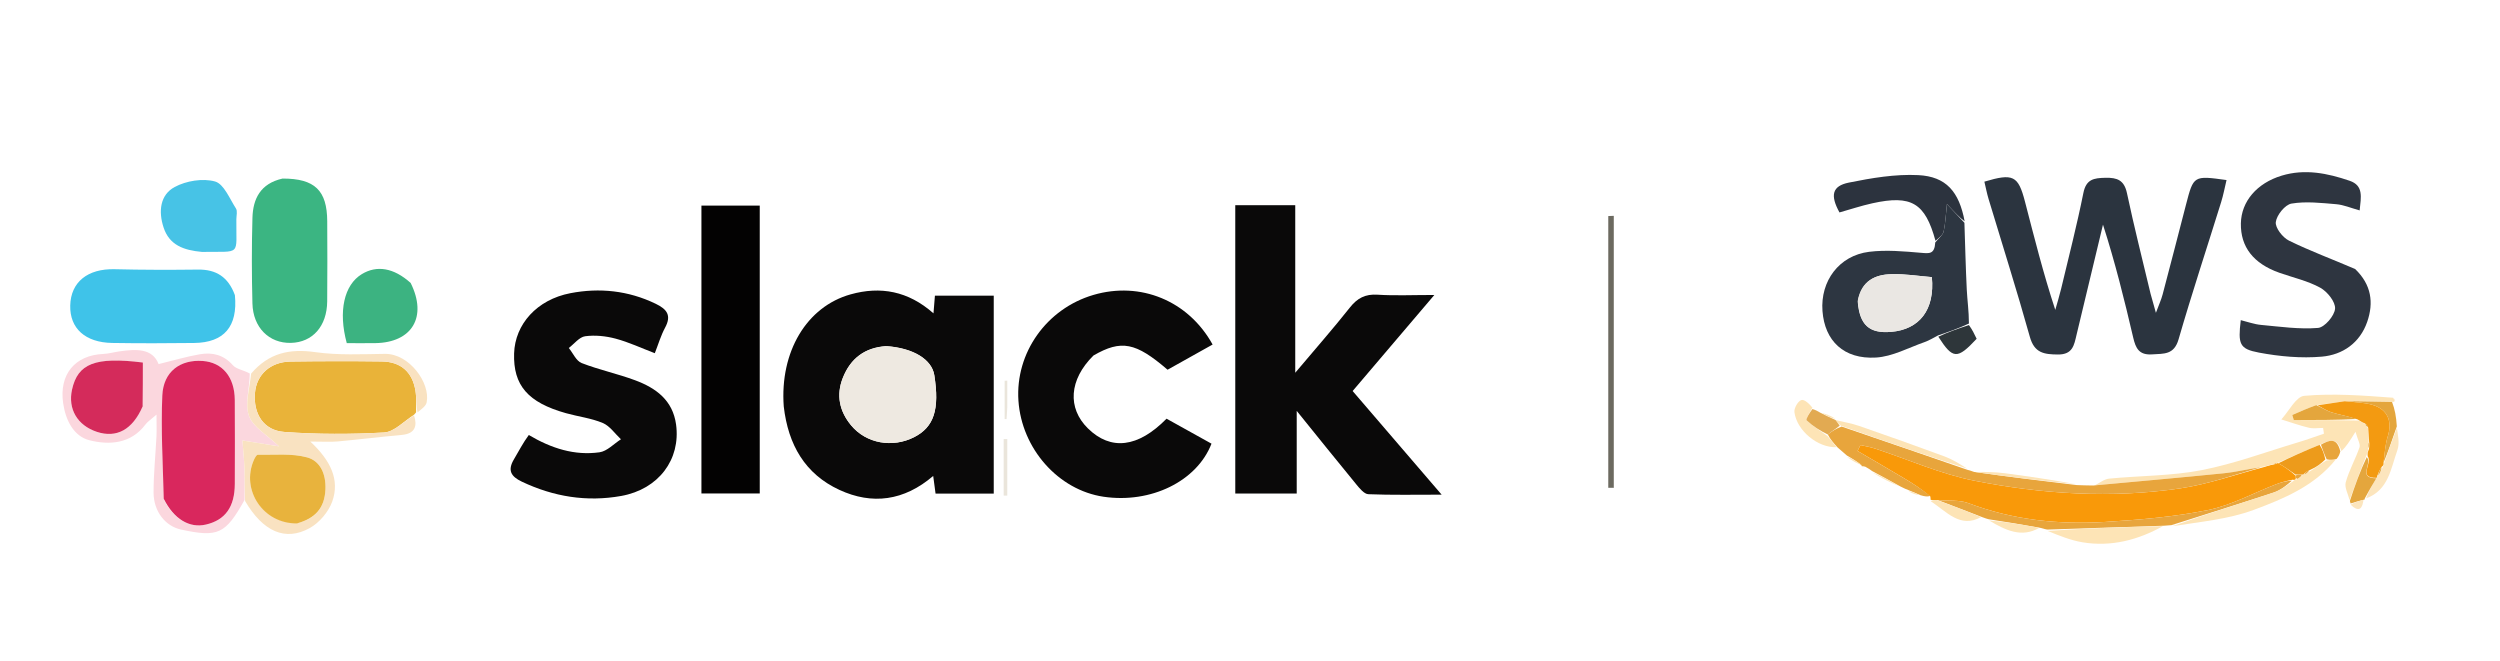 <svg version="1.1" id="Layer_1" xmlns="http://www.w3.org/2000/svg" xmlns:xlink="http://www.w3.org/1999/xlink" x="0px" y="0px"
	 width="100%" viewBox="0 0 685 181" enable-background="new 0 0 685 181" xml:space="preserve">
<path fill="#0A0909" opacity="1" stroke="none" 
	d="
M338.466,128.773 
	C338.463,104.363 338.463,80.424 338.463,56.229 
	C344.132,56.229 349.36,56.229 354.897,56.229 
	C354.897,71.108 354.897,85.852 354.897,102.133 
	C360.485,95.503 365.319,90.007 369.857,84.277 
	C371.905,81.69 374.072,80.529 377.434,80.746 
	C382.205,81.054 387.01,80.824 393.01,80.824 
	C385.22,89.981 378.095,98.356 370.621,107.14 
	C378.51,116.325 386.362,125.468 395.011,135.538 
	C387.636,135.538 381.27,135.674 374.921,135.412 
	C373.78,135.365 372.533,133.819 371.63,132.723 
	C366.345,126.305 361.148,119.815 355.3,112.581 
	C355.3,120.556 355.3,127.734 355.3,135.227 
	C349.541,135.227 344.318,135.227 338.468,135.227 
	C338.468,133.122 338.468,131.183 338.466,128.773 
z"/>
<path fill="#0A0909" opacity="1" stroke="none" 
	d="
M214.747,111.356 
	C213.65,96.376 221.023,84.028 233.055,80.659 
	C241.229,78.371 248.832,79.712 255.775,85.861 
	C255.927,83.986 256.039,82.609 256.169,81.01 
	C261.507,81.01 266.762,81.01 272.285,81.01 
	C272.285,99.095 272.285,117.012 272.285,135.24 
	C266.987,135.24 261.892,135.24 256.343,135.24 
	C256.164,133.904 255.962,132.402 255.695,130.41 
	C247.701,137.248 238.985,138.386 229.992,134.228 
	C220.613,129.891 215.959,121.909 214.747,111.356 
M242.653,94.841 
	C236.916,95.243 233.057,98.227 230.951,103.496 
	C229.037,108.284 230.025,112.717 233.217,116.557 
	C237.371,121.552 244.573,122.784 250.475,119.78 
	C255.915,117.011 257.481,112.199 256.001,102.798 
	C255.331,98.544 250.373,95.389 242.653,94.841 
z"/>
<path fill="#0A0909" opacity="1" stroke="none" 
	d="
M299.619,97.401 
	C292.9,104.038 292.427,111.824 298.099,117.39 
	C304.352,123.526 311.797,122.696 319.636,114.72 
	C323.684,116.97 327.833,119.277 331.949,121.566 
	C327.953,131.89 315.303,138.019 302.383,136.107 
	C289.977,134.272 279.936,122.941 279.051,109.78 
	C278.17,96.679 286.749,84.584 299.601,80.809 
	C312.438,77.037 325.605,82.363 332.255,94.402 
	C328.13,96.71 323.995,99.023 319.915,101.305 
	C311.181,93.798 307.249,93.006 299.619,97.401 
z"/>
<path fill="#0A0909" opacity="1" stroke="none" 
	d="
M144.895,119.193 
	C151.104,122.868 157.438,124.879 164.264,123.929 
	C166.348,123.639 168.188,121.601 170.14,120.364 
	C168.499,118.832 167.104,116.718 165.162,115.901 
	C161.987,114.565 158.435,114.152 155.08,113.212 
	C144.644,110.287 140.591,105.576 140.865,96.825 
	C141.115,88.868 147.082,82.106 156.29,80.332 
	C164.272,78.793 172.159,79.612 179.649,83.228 
	C182.711,84.706 184.069,86.384 182.237,89.775 
	C181.068,91.941 180.37,94.361 179.417,96.78 
	C175.748,95.381 172.308,93.761 168.694,92.793 
	C166.02,92.077 163.06,91.767 160.341,92.13 
	C158.73,92.346 157.34,94.22 155.851,95.348 
	C157.004,96.767 157.881,98.897 159.362,99.474 
	C164.147,101.339 169.238,102.408 174.054,104.205 
	C179.721,106.319 184.341,109.647 185.246,116.331 
	C186.538,125.872 180.487,134.046 170.204,135.893 
	C160.779,137.585 151.701,136.108 143,131.983 
	C139.928,130.526 139.046,128.838 140.821,125.849 
	C142.139,123.631 143.308,121.324 144.895,119.193 
z"/>
<path fill="#2B343F" opacity="1" stroke="none" 
	d="
M589.264,80.517 
	C589.735,82.183 590.091,83.46 590.719,85.709 
	C591.531,83.517 592.175,82.134 592.559,80.681 
	C594.73,72.483 596.84,64.269 598.968,56.06 
	C601.036,48.079 601.035,48.079 610.07,49.335 
	C609.579,51.373 609.208,53.398 608.602,55.35 
	C604.706,67.892 600.578,80.366 596.928,92.979 
	C595.686,97.271 592.901,96.885 589.677,97.101 
	C586.084,97.343 585.172,95.399 584.495,92.49 
	C582.092,82.157 579.532,71.861 576.218,61.553 
	C573.799,71.612 571.363,81.667 568.975,91.734 
	C568.309,94.546 567.943,97.168 563.873,97.134 
	C560.051,97.103 557.416,96.731 556.176,92.288 
	C552.646,79.642 548.657,67.123 544.876,54.546 
	C544.404,52.976 544.098,51.356 543.719,49.774 
	C551.603,47.422 552.984,48.086 554.844,55.246 
	C557.391,65.05 559.846,74.878 563.146,84.907 
	C563.684,82.98 564.285,81.069 564.749,79.125 
	C566.833,70.389 569.081,61.684 570.844,52.883 
	C571.609,49.064 573.742,48.786 576.872,48.714 
	C580.128,48.638 582.032,49.363 582.79,52.931 
	C584.724,62.036 587.006,71.067 589.264,80.517 
z"/>
<path fill="#030202" opacity="1" stroke="none" 
	d="
M208.17,118.998 
	C208.17,124.637 208.17,129.776 208.17,135.211 
	C202.771,135.211 197.686,135.211 192.192,135.211 
	C192.192,109.044 192.192,82.865 192.192,56.34 
	C197.166,56.34 202.388,56.34 208.169,56.34 
	C208.169,77.065 208.169,97.781 208.17,118.998 
z"/>
<path fill="#2E3540" opacity="1" stroke="none" 
	d="
M645.304,73.708 
	C649.791,78.008 650.428,82.946 648.613,88.191 
	C646.608,93.983 641.871,97.221 636.201,97.719 
	C630.515,98.219 624.594,97.672 618.957,96.615 
	C613.557,95.602 613.194,94.285 613.971,87.721 
	C615.865,88.181 617.667,88.854 619.515,89.023 
	C624.718,89.501 629.98,90.269 635.133,89.853 
	C636.934,89.707 639.658,86.533 639.808,84.577 
	C639.951,82.721 637.689,79.901 635.752,78.836 
	C632.303,76.94 628.297,76.062 624.533,74.731 
	C617.442,72.225 613.888,67.654 614,61.221 
	C614.104,55.196 618.388,50.177 625.199,48.12 
	C631.572,46.195 637.734,47.465 643.787,49.527 
	C647.637,50.838 646.939,53.927 646.544,57.653 
	C644.128,56.987 642.156,56.121 640.126,55.952 
	C636.045,55.612 631.841,55.115 627.873,55.782 
	C626.108,56.079 623.827,58.909 623.571,60.828 
	C623.363,62.391 625.445,65.079 627.17,65.927 
	C632.957,68.771 639.038,71.015 645.304,73.708 
z"/>
<path fill="#3BB582" opacity="1" stroke="none" 
	d="
M77.414,48.926 
	C86.281,48.912 89.618,52.195 89.661,60.625 
	C89.698,67.946 89.722,75.267 89.652,82.587 
	C89.588,89.384 85.66,93.802 79.716,93.951 
	C73.76,94.1 69.334,89.771 69.166,83.145 
	C68.968,75.33 68.95,67.502 69.17,59.688 
	C69.316,54.505 71.321,50.296 77.414,48.926 
z"/>
<path fill="#3FC3E9" opacity="1" stroke="none" 
	d="
M64.362,80.867 
	C65.193,89.5 61.377,93.877 53.194,93.977 
	C45.719,94.07 38.24,94.09 30.765,93.97 
	C23.35,93.851 19.109,89.979 19.244,83.739 
	C19.383,77.261 24.045,73.579 31.414,73.765 
	C39.031,73.957 46.656,73.96 54.275,73.867 
	C59.211,73.807 62.523,75.868 64.362,80.867 
z"/>
<path fill="#E9B339" opacity="1" stroke="none" 
	d="
M114.01,112.987 
	C114.01,112.987 113.801,113.268 113.471,113.611 
	C110.519,115.544 107.965,118.35 105.262,118.503 
	C96.162,119.015 86.976,119.026 77.887,118.353 
	C72.192,117.931 69.389,113.368 69.859,107.679 
	C70.277,102.629 74.078,99.144 79.631,99.064 
	C87.948,98.945 96.269,98.927 104.587,99.04 
	C109.807,99.111 112.964,101.883 113.829,107.017 
	C114.157,108.962 113.965,110.994 114.01,112.987 
z"/>
<path fill="#2D3641" opacity="1" stroke="none" 
	d="
M531.042,91.9 
	C529.816,92.517 528.64,93.276 527.356,93.725 
	C522.928,95.27 518.52,97.709 513.998,97.97 
	C505.185,98.48 499.968,93.377 499.359,85.224 
	C498.747,77.014 503.901,70.027 512.121,68.999 
	C516.816,68.411 521.685,68.867 526.44,69.276 
	C528.641,69.465 530.075,69.671 530.258,66.43 
	C531.348,65.119 532.362,64.339 532.569,63.383 
	C533.05,61.167 533.141,58.866 533.466,55.921 
	C535.614,58.22 536.931,59.631 538.248,61.041 
	C538.454,67.139 538.596,73.239 538.894,79.333 
	C539.039,82.286 539.478,85.224 539.486,88.652 
	C536.472,90.056 533.757,90.978 531.042,91.9 
M509.014,82.675 
	C509.519,89.035 512.16,91.427 518.132,90.934 
	C525.928,90.291 530.176,84.89 529.333,75.932 
	C525.72,75.64 521.964,75.011 518.23,75.12 
	C513.829,75.248 510.084,76.871 509.014,82.675 
z"/>
<path fill="#F99909" opacity="1" stroke="none" 
	d="
M529.007,136.982 
	C529.007,136.982 528.958,136.603 528.918,136.053 
	C526.551,134.048 524.247,132.554 521.89,131.15 
	C517.602,128.594 513.281,126.092 508.974,123.568 
	C509.238,123.026 509.502,122.484 509.765,121.942 
	C511.107,122.261 512.479,122.486 513.784,122.915 
	C522.856,125.895 531.722,129.882 541.015,131.723 
	C559.589,135.404 578.494,136.602 597.336,133.821 
	C605.013,132.688 612.465,130.033 620.324,127.984 
	C621.422,127.637 622.214,127.376 623.123,127.248 
	C623.466,127.207 623.691,127.032 623.957,126.897 
	C623.998,126.938 623.891,126.897 624.272,126.931 
	C626.089,127.982 627.525,129 628.989,130.328 
	C629.054,130.844 629.092,131.048 628.999,131.343 
	C628.869,131.433 628.577,131.558 628.199,131.436 
	C626.421,131.773 624.997,132.169 623.626,132.699 
	C617.433,135.096 611.439,138.427 605.029,139.739 
	C595.823,141.623 586.341,142.414 576.935,143.003 
	C564.128,143.805 551.524,142.475 539.356,137.869 
	C536.823,136.911 533.787,137.284 530.653,137.024 
	C529.884,136.997 529.445,136.989 529.007,136.982 
z"/>
<path fill="#FBD7DE" opacity="1" stroke="none" 
	d="
M67.016,136.968 
	C61.767,146.37 59.777,147.299 49.588,145.096 
	C45.313,144.171 42.082,140.141 42.078,134.94 
	C42.075,129.823 42.616,124.706 42.873,119.586 
	C42.953,117.973 42.885,116.352 42.885,113.604 
	C41.34,114.961 40.453,115.51 39.871,116.288 
	C35.852,121.662 29.917,121.988 24.509,120.629 
	C20.199,119.547 17.978,115.155 17.302,110.471 
	C16.169,102.617 20.491,97.315 28.328,96.98 
	C29.8,96.917 31.253,96.483 32.722,96.276 
	C37.309,95.63 41.764,95.371 43.455,99.763 
	C47.571,98.761 51.16,97.681 54.827,97.057 
	C58.223,96.479 61.287,97.224 63.798,100.067 
	C64.767,101.165 66.733,101.382 68.44,102.346 
	C68.394,106.494 67.031,110.71 68.234,113.981 
	C69.373,117.078 73.204,119.184 76.459,122.309 
	C72.916,121.734 69.739,121.22 66.427,120.683 
	C66.623,123.303 66.898,125.889 66.989,128.482 
	C67.087,131.307 67.014,134.139 67.016,136.968 
M44.975,137.064 
	C47.67,142.288 51.956,144.779 56.442,143.727 
	C61.726,142.488 64.31,138.898 64.339,132.598 
	C64.373,124.935 64.376,117.271 64.332,109.608 
	C64.295,103.324 60.957,99.3 55.569,98.905 
	C49.377,98.452 44.758,101.818 44.472,108.36 
	C44.065,117.642 44.623,126.966 44.975,137.064 
M39.144,110.9 
	C39.144,107.01 39.144,103.12 39.144,99.331 
	C26.075,97.696 21.301,99.613 19.733,106.765 
	C18.569,112.072 21.204,116.554 26.525,118.32 
	C31.892,120.101 36.29,117.794 39.144,110.9 
z"/>
<path fill="#F9E2C1" opacity="1" stroke="none" 
	d="
M67.155,137.28 
	C67.014,134.139 67.087,131.307 66.989,128.482 
	C66.898,125.889 66.623,123.303 66.427,120.683 
	C69.739,121.22 72.916,121.734 76.459,122.309 
	C73.204,119.184 69.373,117.078 68.234,113.981 
	C67.031,110.71 68.394,106.494 68.814,102.357 
	C73.67,96.684 79.386,95.492 86.349,96.481 
	C92.623,97.372 99.094,97.04 105.475,96.959 
	C112.151,96.874 117.981,104.954 116.903,110.254 
	C116.699,111.261 115.531,112.072 114.409,112.98 
	C113.965,110.994 114.157,108.962 113.829,107.017 
	C112.964,101.883 109.807,99.111 104.587,99.04 
	C96.269,98.927 87.948,98.945 79.631,99.064 
	C74.078,99.144 70.277,102.629 69.859,107.679 
	C69.389,113.368 72.192,117.931 77.887,118.353 
	C86.976,119.026 96.162,119.015 105.262,118.503 
	C107.965,118.35 110.519,115.544 113.441,113.784 
	C114.386,116.679 113.781,118.831 110.105,119.165 
	C104.221,119.698 98.355,120.421 92.472,120.96 
	C90.561,121.136 88.62,120.988 85.027,120.988 
	C90.62,126.199 93.134,131.468 91.049,137.377 
	C90.04,140.235 87.506,143.231 84.852,144.698 
	C78.147,148.405 72.053,145.637 67.155,137.28 
M81.718,143.299 
	C86.413,142.024 88.943,139.19 89.171,134.1 
	C89.358,129.909 87.754,126.31 84.158,125.328 
	C79.893,124.165 75.158,124.686 70.625,124.606 
	C70.26,124.6 69.77,125.549 69.518,126.132 
	C66.001,134.285 72.099,143.514 81.718,143.299 
z"/>
<path fill="#47C3E6" opacity="1" stroke="none" 
	d="
M55.33,69.027 
	C50.343,68.56 46.408,67.194 44.814,62.313 
	C43.379,57.92 43.842,53.403 47.869,51.234 
	C51.011,49.542 55.569,48.792 58.913,49.723 
	C61.342,50.399 62.917,54.44 64.65,57.124 
	C65.11,57.836 64.773,59.077 64.762,60.075 
	C64.643,70.31 66.346,68.847 55.33,69.027 
z"/>
<path fill="#3CB381" opacity="1" stroke="none" 
	d="
M112.518,77.525 
	C117.164,86.867 112.888,93.864 102.839,94.015 
	C100.193,94.055 97.547,94.021 95.015,94.021 
	C92.639,85.276 94.283,78.057 99.133,75.112 
	C103.247,72.614 107.86,73.354 112.518,77.525 
z"/>
<path fill="#FDE4B6" opacity="1" stroke="none" 
	d="
M623.006,127.115 
	C622.214,127.376 621.422,127.637 619.899,127.908 
	C615.923,128.514 612.701,129.334 609.429,129.665 
	C597.615,130.862 585.785,131.894 573.961,132.989 
	C575.27,132.35 576.537,131.277 577.895,131.144 
	C586.333,130.319 594.931,130.429 603.205,128.826 
	C612.182,127.086 620.869,123.834 629.67,121.2 
	C632.056,120.486 634.397,119.623 636.759,118.828 
	C636.683,118.304 636.608,117.78 636.533,117.256 
	C635.235,117.256 633.88,117.498 632.653,117.205 
	C630.093,116.594 627.601,115.7 625.081,114.922 
	C627.169,112.661 629.102,108.656 631.373,108.456 
	C639.339,107.751 647.422,108.355 655.747,108.983 
	C656.053,109.671 656.073,109.837 656.093,110.003 
	C656.093,110.003 655.984,110.128 655.501,110.116 
	C650.963,110.04 646.908,109.975 642.445,109.941 
	C639.703,110.331 637.368,110.692 634.657,111.012 
	C632.215,111.883 630.149,112.797 628.084,113.71 
	C628.222,114.172 628.36,114.634 628.498,115.097 
	C634.328,115.097 640.158,115.097 646.231,115.229 
	C646.979,115.586 647.484,115.81 648.081,116.261 
	C648.364,116.768 648.62,116.964 648.962,117.466 
	C649.035,118.899 649.086,119.941 649.018,121.305 
	C648.908,122.082 648.916,122.537 648.853,123.253 
	C648.732,123.869 648.683,124.224 648.378,124.833 
	C646.676,129.069 645.229,133.051 643.783,137.032 
	C643.39,135.387 642.34,133.56 642.737,132.134 
	C643.65,128.851 645.392,125.807 646.512,122.567 
	C646.8,121.733 646.026,120.532 645.41,118.305 
	C643.748,120.978 642.846,122.428 641.555,123.585 
	C640.286,119.692 638.159,120.599 635.567,121.883 
	C631.427,123.579 627.659,125.238 623.891,126.897 
	C623.891,126.897 623.998,126.938 623.723,126.938 
	C623.448,126.938 623.006,127.115 623.006,127.115 
z"/>
<path fill="#E8A53C" opacity="1" stroke="none" 
	d="
M573.552,133.029 
	C585.785,131.894 597.615,130.862 609.429,129.665 
	C612.701,129.334 615.923,128.514 619.594,127.995 
	C612.465,130.033 605.013,132.688 597.336,133.821 
	C578.494,136.602 559.589,135.404 541.015,131.723 
	C531.722,129.882 522.856,125.895 513.784,122.915 
	C512.479,122.486 511.107,122.261 509.765,121.942 
	C509.502,122.484 509.238,123.026 508.974,123.568 
	C513.281,126.092 517.602,128.594 521.89,131.15 
	C524.247,132.554 526.551,134.048 528.881,135.866 
	C528.174,136.142 527.464,136.056 526.213,135.688 
	C524.744,135.031 523.815,134.654 522.886,134.277 
	C522.315,134.053 521.743,133.828 520.69,133.279 
	C517.79,131.658 515.372,130.361 512.953,129.065 
	C512.498,128.728 512.043,128.392 511.124,127.897 
	C510.661,127.738 510.249,127.73 510.249,127.73 
	C510.249,127.73 510.159,127.995 510.091,127.553 
	C508.706,126.351 507.39,125.592 506.074,124.832 
	C505.345,124.206 504.615,123.58 503.491,122.596 
	C502.304,121.312 501.511,120.386 500.832,119.061 
	C502.045,118.052 503.145,117.442 504.604,116.875 
	C516.34,120.857 527.716,124.796 539.093,128.735 
	C539.501,128.837 539.91,128.939 540.921,129.314 
	C550.692,130.695 559.86,131.802 569.027,132.91 
	C570.399,132.963 571.771,133.016 573.552,133.029 
z"/>
<path fill="#2C333E" opacity="1" stroke="none" 
	d="
M538.315,60.643 
	C536.931,59.631 535.614,58.22 533.466,55.921 
	C533.141,58.866 533.05,61.167 532.569,63.383 
	C532.362,64.339 531.348,65.119 530.327,65.989 
	C527.491,55.629 523.76,53.322 513.003,55.705 
	C509.955,56.38 506.978,57.374 504.015,58.209 
	C501.438,53.521 501.972,50.965 506.591,50.031 
	C512.826,48.772 519.297,47.669 525.592,47.983 
	C533.252,48.365 536.798,52.526 538.315,60.643 
z"/>
<path fill="#E8A53C" opacity="1" stroke="none" 
	d="
M530.982,137.043 
	C533.787,137.284 536.823,136.911 539.356,137.869 
	C551.524,142.475 564.128,143.805 576.935,143.003 
	C586.341,142.414 595.823,141.623 605.029,139.739 
	C611.439,138.427 617.433,135.096 623.626,132.699 
	C624.997,132.169 626.421,131.773 627.987,131.701 
	C626.444,133.057 624.838,134.34 623.008,134.945 
	C613.691,138.024 604.317,140.928 594.963,143.894 
	C594.538,143.926 594.112,143.958 592.953,144.046 
	C581.794,144.435 571.368,144.768 560.942,145.101 
	C560.526,145.021 560.11,144.941 559.064,144.633 
	C553.922,143.696 549.409,142.987 544.896,142.277 
	C544.492,142.169 544.089,142.06 543.114,141.692 
	C538.689,139.969 534.836,138.506 530.982,137.043 
z"/>
<path fill="#6C6A60" opacity="1" stroke="none" 
	d="
M442.177,84 
	C442.177,100.889 442.177,117.278 442.177,133.667 
	C441.673,133.664 441.17,133.662 440.666,133.659 
	C440.666,108.839 440.666,84.018 440.666,59.198 
	C441.17,59.179 441.673,59.16 442.177,59.141 
	C442.177,67.261 442.177,75.38 442.177,84 
z"/>
<path fill="#FDE4B6" opacity="1" stroke="none" 
	d="
M595.227,144.184 
	C604.317,140.928 613.691,138.024 623.008,134.945 
	C624.838,134.34 626.444,133.057 628.365,131.823 
	C628.577,131.558 628.869,131.433 629.302,131.318 
	C630.174,130.821 630.612,130.44 631.031,130.038 
	C631.01,130.018 631.056,130.066 631.354,130.042 
	C632.099,129.659 632.546,129.301 633.307,128.89 
	C634.768,127.956 635.914,127.075 637.426,126.167 
	C638.522,126.066 639.251,125.993 639.98,125.919 
	C634.13,133.175 625.735,136.66 617.496,139.718 
	C610.532,142.303 602.853,142.963 595.227,144.184 
z"/>
<path fill="#FDE4B6" opacity="1" stroke="none" 
	d="
M561.022,145.473 
	C571.368,144.768 581.794,144.435 592.65,144.15 
	C586.006,147.875 578.562,149.928 570.568,148.583 
	C567.35,148.042 564.254,146.779 561.022,145.473 
z"/>
<path fill="#FDE4B6" opacity="1" stroke="none" 
	d="
M538.987,128.408 
	C527.716,124.796 516.34,120.857 504.433,116.66 
	C503.576,115.968 503.251,115.533 502.925,115.098 
	C505.087,115.624 507.308,115.981 509.401,116.706 
	C517.247,119.421 525.072,122.202 532.858,125.083 
	C534.95,125.857 536.878,127.07 538.987,128.408 
z"/>
<path fill="#2E363A" opacity="1" stroke="none" 
	d="
M531.099,92.254 
	C533.757,90.978 536.472,90.056 539.487,89.072 
	C540.405,90.313 541.024,91.616 541.6,92.826 
	C536.293,98.521 535.091,98.472 531.099,92.254 
z"/>
<path fill="#FDE4B6" opacity="1" stroke="none" 
	d="
M500.718,119.459 
	C501.511,120.386 502.304,121.312 503.206,122.528 
	C498.124,122.753 492.329,118.025 491.673,112.936 
	C491.535,111.862 492.609,109.955 493.547,109.621 
	C494.379,109.325 495.8,110.681 496.6,111.705 
	C495.792,113.16 494.71,114.898 495,115.169 
	C496.73,116.786 498.777,118.066 500.718,119.459 
z"/>
<path fill="#E4A63D" opacity="1" stroke="none" 
	d="
M642.853,109.911 
	C646.908,109.975 650.963,110.04 655.421,110.138 
	C656.195,112.166 656.565,114.16 656.728,116.832 
	C655.393,120.748 654.266,123.985 653.089,126.782 
	C653.424,124.084 653.564,121.749 654.246,119.584 
	C655.531,115.505 654.282,112.248 650.181,110.975 
	C647.853,110.252 645.303,110.242 642.853,109.911 
z"/>
<path fill="#FCE5BD" opacity="1" stroke="none" 
	d="
M653.139,127.222 
	C654.266,123.985 655.393,120.748 656.759,117.23 
	C656.995,119.093 657.565,121.442 656.883,123.342 
	C655.076,128.375 654.49,134.306 648.307,136.561 
	C649.043,134.503 650.079,132.779 651.202,130.925 
	C651.289,130.795 651.336,130.485 651.61,130.323 
	C652.214,129.425 652.545,128.688 652.963,127.777 
	C653.051,127.603 653.139,127.222 653.139,127.222 
z"/>
<path fill="#FDE4B6" opacity="1" stroke="none" 
	d="
M568.744,132.653 
	C559.86,131.802 550.692,130.695 541.236,129.334 
	C543.755,129.268 546.58,129.308 549.364,129.669 
	C555.74,130.495 562.097,131.478 568.744,132.653 
z"/>
<path fill="#E4A63D" opacity="1" stroke="none" 
	d="
M651.115,131.055 
	C650.079,132.779 649.043,134.503 647.953,136.559 
	C647.898,136.891 647.934,136.912 647.595,136.949 
	C646.19,137.309 645.124,137.632 644.058,137.955 
	C644.058,137.955 643.951,137.485 643.867,137.259 
	C645.229,133.051 646.676,129.069 648.486,125.248 
	C650.183,127.059 645.786,131.006 651.115,131.055 
z"/>
<path fill="#E2AA52" opacity="1" stroke="none" 
	d="
M500.832,119.061 
	C498.777,118.066 496.73,116.786 495,115.169 
	C494.71,114.898 495.792,113.16 496.598,112.08 
	C497.44,112.32 497.924,112.58 498.882,113.143 
	C500.549,113.991 501.741,114.536 502.934,115.081 
	C502.934,115.081 502.958,115.078 502.941,115.088 
	C503.251,115.533 503.576,115.968 504.073,116.617 
	C503.145,117.442 502.045,118.052 500.832,119.061 
z"/>
<path fill="#FDE4B6" opacity="1" stroke="none" 
	d="
M530.653,137.024 
	C534.836,138.506 538.689,139.969 542.8,141.683 
	C537.088,144.855 533.405,140.194 529.036,137.347 
	C529.445,136.989 529.884,136.997 530.653,137.024 
z"/>
<path fill="#FDE4B6" opacity="1" stroke="none" 
	d="
M545.014,142.604 
	C549.409,142.987 553.922,143.696 558.746,144.637 
	C553.972,147.412 549.529,145.336 545.014,142.604 
z"/>
<path fill="#E8A53C" opacity="1" stroke="none" 
	d="
M640.221,125.756 
	C639.251,125.993 638.522,126.066 637.51,125.853 
	C636.798,124.326 636.369,123.086 635.939,121.847 
	C638.159,120.599 640.286,119.692 641.246,123.68 
	C641.038,124.576 640.75,125.085 640.221,125.756 
z"/>
<path fill="#EAE5DB" opacity="1" stroke="none" 
	d="
M275.003,127.08 
	C275.003,124.517 275.003,122.416 275.003,120.315 
	C275.333,120.308 275.664,120.301 275.995,120.294 
	C275.995,122.923 275.995,125.551 275.995,128.18 
	C275.995,130.721 275.995,133.262 275.995,135.803 
	C275.664,135.799 275.333,135.795 275.002,135.791 
	C275.002,133.041 275.002,130.291 275.003,127.08 
z"/>
<path fill="#FDE4B6" opacity="1" stroke="none" 
	d="
M513.005,129.416 
	C515.372,130.361 517.79,131.658 520.384,133.239 
	C518.059,132.271 515.558,131.02 513.005,129.416 
z"/>
<path fill="#EAE5DB" opacity="1" stroke="none" 
	d="
M275.996,111.575 
	C275.932,112.932 275.868,113.881 275.803,114.829 
	C275.626,114.824 275.448,114.82 275.27,114.816 
	C275.27,111.32 275.27,107.824 275.27,104.328 
	C275.512,104.315 275.754,104.303 275.997,104.29 
	C275.997,106.582 275.997,108.874 275.996,111.575 
z"/>
<path fill="#FDE4B6" opacity="1" stroke="none" 
	d="
M502.918,114.736 
	C501.741,114.536 500.549,113.991 499.164,113.173 
	C500.282,113.397 501.592,113.894 502.918,114.736 
z"/>
<path fill="#FDE4B6" opacity="1" stroke="none" 
	d="
M506.093,125.19 
	C507.39,125.592 508.706,126.351 510.123,127.418 
	C508.854,126.999 507.483,126.273 506.093,125.19 
z"/>
<path fill="#FCE5BD" opacity="1" stroke="none" 
	d="
M644.08,138.274 
	C645.124,137.632 646.19,137.309 647.59,136.944 
	C647.35,139.047 646.56,140.708 644.08,138.274 
z"/>
<path fill="#FDE4B6" opacity="1" stroke="none" 
	d="
M522.922,134.605 
	C523.815,134.654 524.744,135.031 525.857,135.648 
	C525.014,135.57 523.986,135.252 522.922,134.605 
z"/>
<path fill="#FDE4B6" opacity="1" stroke="none" 
	d="
M510.238,127.925 
	C510.249,127.73 510.661,127.738 510.84,127.842 
	C510.755,128.004 510.491,128.062 510.238,127.925 
z"/>
<path fill="#FCE5BD" opacity="1" stroke="none" 
	d="
M656.239,109.904 
	C656.073,109.837 656.053,109.671 656.019,109.254 
	C656.132,109.271 656.258,109.538 656.239,109.904 
z"/>
<path fill="#EEE9E1" opacity="1" stroke="none" 
	d="
M243.076,94.842 
	C250.373,95.389 255.331,98.544 256.001,102.798 
	C257.481,112.199 255.915,117.011 250.475,119.78 
	C244.573,122.784 237.371,121.552 233.217,116.557 
	C230.025,112.717 229.037,108.284 230.951,103.496 
	C233.057,98.227 236.916,95.243 243.076,94.842 
z"/>
<path fill="#EAE7E3" opacity="1" stroke="none" 
	d="
M509.036,82.274 
	C510.084,76.871 513.829,75.248 518.23,75.12 
	C521.964,75.011 525.72,75.64 529.333,75.932 
	C530.176,84.89 525.928,90.291 518.132,90.934 
	C512.16,91.427 509.519,89.035 509.036,82.274 
z"/>
<path fill="#ED9B1B" opacity="1" stroke="none" 
	d="
M635.567,121.883 
	C636.369,123.086 636.798,124.326 637.143,125.879 
	C635.914,127.075 634.768,127.956 633.121,128.683 
	C632.098,129.041 631.577,129.553 631.056,130.065 
	C631.056,130.066 631.01,130.018 630.683,130.01 
	C629.891,130.007 629.426,130.012 628.961,130.017 
	C627.525,129 626.089,127.982 624.272,126.931 
	C627.659,125.238 631.427,123.579 635.567,121.883 
z"/>
<path fill="#E8A53C" opacity="1" stroke="none" 
	d="
M628.989,130.328 
	C629.426,130.012 629.891,130.007 630.704,130.03 
	C630.612,130.44 630.174,130.821 629.432,131.228 
	C629.092,131.048 629.054,130.844 628.989,130.328 
z"/>
<path fill="#ED9B1B" opacity="1" stroke="none" 
	d="
M623.123,127.248 
	C623.006,127.115 623.448,126.938 623.682,126.897 
	C623.691,127.032 623.466,127.207 623.123,127.248 
z"/>
<path fill="#D9275D" opacity="1" stroke="none" 
	d="
M44.872,136.668 
	C44.623,126.966 44.065,117.642 44.472,108.36 
	C44.758,101.818 49.377,98.452 55.569,98.905 
	C60.957,99.3 64.295,103.324 64.332,109.608 
	C64.376,117.271 64.373,124.935 64.339,132.598 
	C64.31,138.898 61.726,142.488 56.442,143.727 
	C51.956,144.779 47.67,142.288 44.872,136.668 
z"/>
<path fill="#D42B5B" opacity="1" stroke="none" 
	d="
M39.089,111.328 
	C36.29,117.794 31.892,120.101 26.525,118.32 
	C21.204,116.554 18.569,112.072 19.733,106.765 
	C21.301,99.613 26.075,97.696 39.144,99.331 
	C39.144,103.12 39.144,107.01 39.089,111.328 
z"/>
<path fill="#E8B33D" opacity="1" stroke="none" 
	d="
M81.357,143.419 
	C72.099,143.514 66.001,134.285 69.518,126.132 
	C69.77,125.549 70.26,124.6 70.625,124.606 
	C75.158,124.686 79.893,124.165 84.158,125.328 
	C87.754,126.31 89.358,129.909 89.171,134.1 
	C88.943,139.19 86.413,142.024 81.357,143.419 
z"/>
<path fill="#F39A11" opacity="1" stroke="none" 
	d="
M651.202,130.925 
	C645.786,131.006 650.183,127.059 648.742,124.994 
	C648.683,124.224 648.732,123.869 649.079,123.121 
	C649.297,122.146 649.217,121.565 649.137,120.983 
	C649.086,119.941 649.035,118.899 648.892,117.223 
	C648.53,116.404 648.259,116.219 647.989,116.034 
	C647.484,115.81 646.979,115.586 645.994,114.931 
	C643.296,114.015 641.04,113.658 638.876,112.999 
	C637.523,112.586 636.309,111.717 635.032,111.053 
	C637.368,110.692 639.703,110.331 642.445,109.941 
	C645.303,110.242 647.853,110.252 650.181,110.975 
	C654.282,112.248 655.531,115.505 654.246,119.584 
	C653.564,121.749 653.424,124.084 653.089,126.782 
	C653.139,127.222 653.051,127.603 652.628,127.862 
	C651.915,128.909 651.626,129.697 651.336,130.485 
	C651.336,130.485 651.289,130.795 651.202,130.925 
z"/>
<path fill="#E4A63D" opacity="1" stroke="none" 
	d="
M634.657,111.012 
	C636.309,111.717 637.523,112.586 638.876,112.999 
	C641.04,113.658 643.296,114.015 645.751,114.798 
	C640.158,115.097 634.328,115.097 628.498,115.097 
	C628.36,114.634 628.222,114.172 628.084,113.71 
	C630.149,112.797 632.215,111.883 634.657,111.012 
z"/>
<path fill="#E4A63D" opacity="1" stroke="none" 
	d="
M649.018,121.305 
	C649.217,121.565 649.297,122.146 649.151,122.86 
	C648.916,122.537 648.908,122.082 649.018,121.305 
z"/>
<path fill="#E4A63D" opacity="1" stroke="none" 
	d="
M648.081,116.261 
	C648.259,116.219 648.53,116.404 648.871,116.832 
	C648.62,116.964 648.364,116.768 648.081,116.261 
z"/>
<path fill="#E8A53C" opacity="1" stroke="none" 
	d="
M631.354,130.042 
	C631.577,129.553 632.098,129.041 632.806,128.736 
	C632.546,129.301 632.099,129.659 631.354,130.042 
z"/>
<path fill="#E4A63D" opacity="1" stroke="none" 
	d="
M651.61,130.323 
	C651.626,129.697 651.915,128.909 652.54,128.037 
	C652.545,128.688 652.214,129.425 651.61,130.323 
z"/>
</svg>